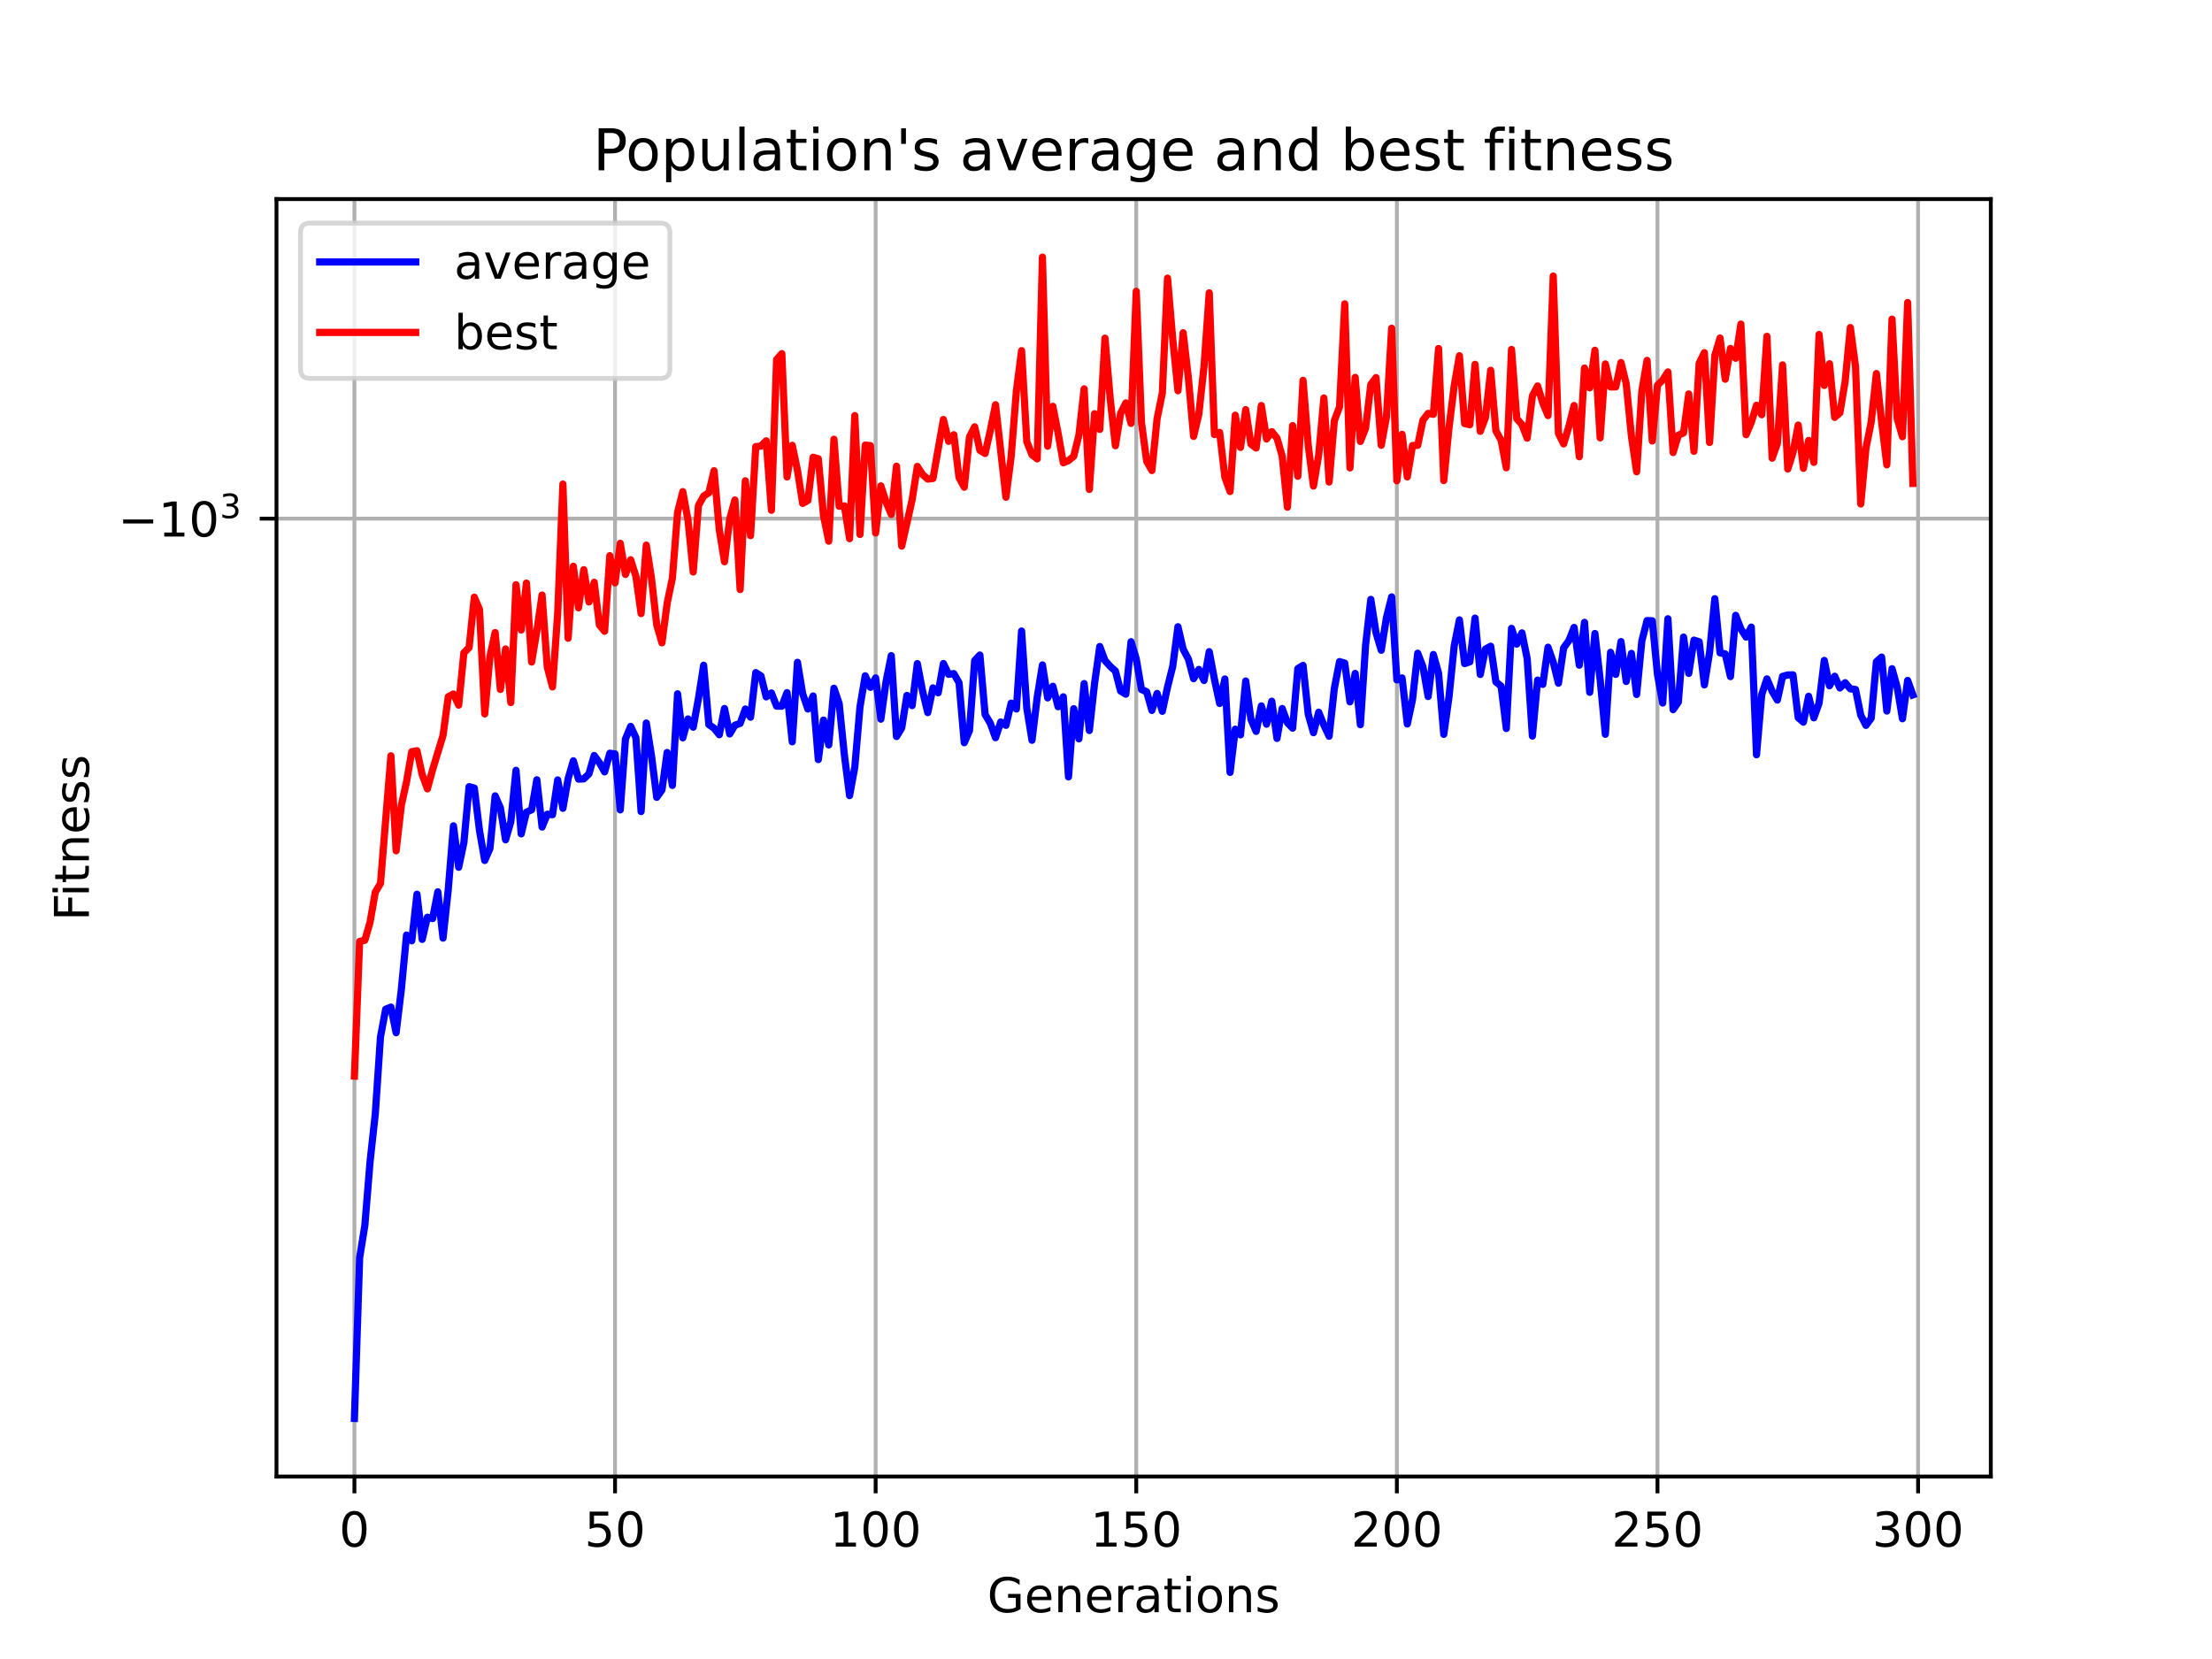 <?xml version="1.0" encoding="utf-8" standalone="no"?>
<!DOCTYPE svg PUBLIC "-//W3C//DTD SVG 1.1//EN"
  "http://www.w3.org/Graphics/SVG/1.1/DTD/svg11.dtd">
<!-- Created with matplotlib (https://matplotlib.org/) -->
<svg height="345.6pt" version="1.1" viewBox="0 0 460.8 345.6" width="460.8pt" xmlns="http://www.w3.org/2000/svg" xmlns:xlink="http://www.w3.org/1999/xlink">
 <defs>
  <style type="text/css">*{stroke-linecap:butt;stroke-linejoin:round;}</style>
 </defs>
 <g id="figure_1">
  <g id="patch_1">
   <path d="M 0 345.6 
L 460.8 345.6 
L 460.8 0 
L 0 0 
z
" style="fill:#ffffff;"/>
  </g>
  <g id="axes_1">
   <g id="patch_2">
    <path d="M 57.6 307.584 
L 414.72 307.584 
L 414.72 41.472 
L 57.6 41.472 
z
" style="fill:#ffffff;"/>
   </g>
   <g id="matplotlib.axis_1">
    <g id="xtick_1">
     <g id="line2d_1">
      <path clip-path="url(#pc3884cc2f1)" d="M 73.833 307.584 
L 73.833 41.472 
" style="fill:none;stroke:#b0b0b0;stroke-linecap:square;stroke-width:0.8;"/>
     </g>
     <g id="line2d_2">
      <defs>
       <path d="M 0 0 
L 0 3.5 
" id="m7cf9c5bf07" style="stroke:#000000;stroke-width:0.8;"/>
      </defs>
      <g>
       <use style="stroke:#000000;stroke-width:0.8;" x="73.833" xlink:href="#m7cf9c5bf07" y="307.584"/>
      </g>
     </g>
     <g id="text_1">
      <!-- 0 -->
      <g transform="translate(70.651 322.182)scale(0.1 -0.1)">
       <defs>
        <path d="M 31.781 66.406 
Q 24.172 66.406 20.328 58.906 
Q 16.5 51.422 16.5 36.375 
Q 16.5 21.391 20.328 13.891 
Q 24.172 6.391 31.781 6.391 
Q 39.453 6.391 43.281 13.891 
Q 47.125 21.391 47.125 36.375 
Q 47.125 51.422 43.281 58.906 
Q 39.453 66.406 31.781 66.406 
z
M 31.781 74.219 
Q 44.047 74.219 50.516 64.516 
Q 56.984 54.828 56.984 36.375 
Q 56.984 17.969 50.516 8.266 
Q 44.047 -1.422 31.781 -1.422 
Q 19.531 -1.422 13.062 8.266 
Q 6.594 17.969 6.594 36.375 
Q 6.594 54.828 13.062 64.516 
Q 19.531 74.219 31.781 74.219 
z
" id="DejaVuSans-48"/>
       </defs>
       <use xlink:href="#DejaVuSans-48"/>
      </g>
     </g>
    </g>
    <g id="xtick_2">
     <g id="line2d_3">
      <path clip-path="url(#pc3884cc2f1)" d="M 128.123 307.584 
L 128.123 41.472 
" style="fill:none;stroke:#b0b0b0;stroke-linecap:square;stroke-width:0.8;"/>
     </g>
     <g id="line2d_4">
      <g>
       <use style="stroke:#000000;stroke-width:0.8;" x="128.123" xlink:href="#m7cf9c5bf07" y="307.584"/>
      </g>
     </g>
     <g id="text_2">
      <!-- 50 -->
      <g transform="translate(121.76 322.182)scale(0.1 -0.1)">
       <defs>
        <path d="M 10.797 72.906 
L 49.516 72.906 
L 49.516 64.594 
L 19.828 64.594 
L 19.828 46.734 
Q 21.969 47.469 24.109 47.828 
Q 26.266 48.188 28.422 48.188 
Q 40.625 48.188 47.75 41.5 
Q 54.891 34.812 54.891 23.391 
Q 54.891 11.625 47.562 5.094 
Q 40.234 -1.422 26.906 -1.422 
Q 22.312 -1.422 17.547 -0.641 
Q 12.797 0.141 7.719 1.703 
L 7.719 11.625 
Q 12.109 9.234 16.797 8.062 
Q 21.484 6.891 26.703 6.891 
Q 35.156 6.891 40.078 11.328 
Q 45.016 15.766 45.016 23.391 
Q 45.016 31 40.078 35.438 
Q 35.156 39.891 26.703 39.891 
Q 22.75 39.891 18.812 39.016 
Q 14.891 38.141 10.797 36.281 
z
" id="DejaVuSans-53"/>
       </defs>
       <use xlink:href="#DejaVuSans-53"/>
       <use x="63.623" xlink:href="#DejaVuSans-48"/>
      </g>
     </g>
    </g>
    <g id="xtick_3">
     <g id="line2d_5">
      <path clip-path="url(#pc3884cc2f1)" d="M 182.413 307.584 
L 182.413 41.472 
" style="fill:none;stroke:#b0b0b0;stroke-linecap:square;stroke-width:0.8;"/>
     </g>
     <g id="line2d_6">
      <g>
       <use style="stroke:#000000;stroke-width:0.8;" x="182.413" xlink:href="#m7cf9c5bf07" y="307.584"/>
      </g>
     </g>
     <g id="text_3">
      <!-- 100 -->
      <g transform="translate(172.869 322.182)scale(0.1 -0.1)">
       <defs>
        <path d="M 12.406 8.297 
L 28.516 8.297 
L 28.516 63.922 
L 10.984 60.406 
L 10.984 69.391 
L 28.422 72.906 
L 38.281 72.906 
L 38.281 8.297 
L 54.391 8.297 
L 54.391 0 
L 12.406 0 
z
" id="DejaVuSans-49"/>
       </defs>
       <use xlink:href="#DejaVuSans-49"/>
       <use x="63.623" xlink:href="#DejaVuSans-48"/>
       <use x="127.246" xlink:href="#DejaVuSans-48"/>
      </g>
     </g>
    </g>
    <g id="xtick_4">
     <g id="line2d_7">
      <path clip-path="url(#pc3884cc2f1)" d="M 236.703 307.584 
L 236.703 41.472 
" style="fill:none;stroke:#b0b0b0;stroke-linecap:square;stroke-width:0.8;"/>
     </g>
     <g id="line2d_8">
      <g>
       <use style="stroke:#000000;stroke-width:0.8;" x="236.703" xlink:href="#m7cf9c5bf07" y="307.584"/>
      </g>
     </g>
     <g id="text_4">
      <!-- 150 -->
      <g transform="translate(227.159 322.182)scale(0.1 -0.1)">
       <use xlink:href="#DejaVuSans-49"/>
       <use x="63.623" xlink:href="#DejaVuSans-53"/>
       <use x="127.246" xlink:href="#DejaVuSans-48"/>
      </g>
     </g>
    </g>
    <g id="xtick_5">
     <g id="line2d_9">
      <path clip-path="url(#pc3884cc2f1)" d="M 290.993 307.584 
L 290.993 41.472 
" style="fill:none;stroke:#b0b0b0;stroke-linecap:square;stroke-width:0.8;"/>
     </g>
     <g id="line2d_10">
      <g>
       <use style="stroke:#000000;stroke-width:0.8;" x="290.993" xlink:href="#m7cf9c5bf07" y="307.584"/>
      </g>
     </g>
     <g id="text_5">
      <!-- 200 -->
      <g transform="translate(281.449 322.182)scale(0.1 -0.1)">
       <defs>
        <path d="M 19.188 8.297 
L 53.609 8.297 
L 53.609 0 
L 7.328 0 
L 7.328 8.297 
Q 12.938 14.109 22.625 23.891 
Q 32.328 33.688 34.812 36.531 
Q 39.547 41.844 41.422 45.531 
Q 43.312 49.219 43.312 52.781 
Q 43.312 58.594 39.234 62.25 
Q 35.156 65.922 28.609 65.922 
Q 23.969 65.922 18.812 64.312 
Q 13.672 62.703 7.812 59.422 
L 7.812 69.391 
Q 13.766 71.781 18.938 73 
Q 24.125 74.219 28.422 74.219 
Q 39.75 74.219 46.484 68.547 
Q 53.219 62.891 53.219 53.422 
Q 53.219 48.922 51.531 44.891 
Q 49.859 40.875 45.406 35.406 
Q 44.188 33.984 37.641 27.219 
Q 31.109 20.453 19.188 8.297 
z
" id="DejaVuSans-50"/>
       </defs>
       <use xlink:href="#DejaVuSans-50"/>
       <use x="63.623" xlink:href="#DejaVuSans-48"/>
       <use x="127.246" xlink:href="#DejaVuSans-48"/>
      </g>
     </g>
    </g>
    <g id="xtick_6">
     <g id="line2d_11">
      <path clip-path="url(#pc3884cc2f1)" d="M 345.283 307.584 
L 345.283 41.472 
" style="fill:none;stroke:#b0b0b0;stroke-linecap:square;stroke-width:0.8;"/>
     </g>
     <g id="line2d_12">
      <g>
       <use style="stroke:#000000;stroke-width:0.8;" x="345.283" xlink:href="#m7cf9c5bf07" y="307.584"/>
      </g>
     </g>
     <g id="text_6">
      <!-- 250 -->
      <g transform="translate(335.739 322.182)scale(0.1 -0.1)">
       <use xlink:href="#DejaVuSans-50"/>
       <use x="63.623" xlink:href="#DejaVuSans-53"/>
       <use x="127.246" xlink:href="#DejaVuSans-48"/>
      </g>
     </g>
    </g>
    <g id="xtick_7">
     <g id="line2d_13">
      <path clip-path="url(#pc3884cc2f1)" d="M 399.573 307.584 
L 399.573 41.472 
" style="fill:none;stroke:#b0b0b0;stroke-linecap:square;stroke-width:0.8;"/>
     </g>
     <g id="line2d_14">
      <g>
       <use style="stroke:#000000;stroke-width:0.8;" x="399.573" xlink:href="#m7cf9c5bf07" y="307.584"/>
      </g>
     </g>
     <g id="text_7">
      <!-- 300 -->
      <g transform="translate(390.029 322.182)scale(0.1 -0.1)">
       <defs>
        <path d="M 40.578 39.312 
Q 47.656 37.797 51.625 33 
Q 55.609 28.219 55.609 21.188 
Q 55.609 10.406 48.188 4.484 
Q 40.766 -1.422 27.094 -1.422 
Q 22.516 -1.422 17.656 -0.516 
Q 12.797 0.391 7.625 2.203 
L 7.625 11.719 
Q 11.719 9.328 16.594 8.109 
Q 21.484 6.891 26.812 6.891 
Q 36.078 6.891 40.938 10.547 
Q 45.797 14.203 45.797 21.188 
Q 45.797 27.641 41.281 31.266 
Q 36.766 34.906 28.719 34.906 
L 20.219 34.906 
L 20.219 43.016 
L 29.109 43.016 
Q 36.375 43.016 40.234 45.922 
Q 44.094 48.828 44.094 54.297 
Q 44.094 59.906 40.109 62.906 
Q 36.141 65.922 28.719 65.922 
Q 24.656 65.922 20.016 65.031 
Q 15.375 64.156 9.812 62.312 
L 9.812 71.094 
Q 15.438 72.656 20.344 73.438 
Q 25.25 74.219 29.594 74.219 
Q 40.828 74.219 47.359 69.109 
Q 53.906 64.016 53.906 55.328 
Q 53.906 49.266 50.438 45.094 
Q 46.969 40.922 40.578 39.312 
z
" id="DejaVuSans-51"/>
       </defs>
       <use xlink:href="#DejaVuSans-51"/>
       <use x="63.623" xlink:href="#DejaVuSans-48"/>
       <use x="127.246" xlink:href="#DejaVuSans-48"/>
      </g>
     </g>
    </g>
    <g id="text_8">
     <!-- Generations -->
     <g transform="translate(205.662 335.861)scale(0.1 -0.1)">
      <defs>
       <path d="M 59.516 10.406 
L 59.516 29.984 
L 43.406 29.984 
L 43.406 38.094 
L 69.281 38.094 
L 69.281 6.781 
Q 63.578 2.734 56.688 0.656 
Q 49.812 -1.422 42 -1.422 
Q 24.906 -1.422 15.25 8.562 
Q 5.609 18.562 5.609 36.375 
Q 5.609 54.25 15.25 64.234 
Q 24.906 74.219 42 74.219 
Q 49.125 74.219 55.547 72.453 
Q 61.969 70.703 67.391 67.281 
L 67.391 56.781 
Q 61.922 61.422 55.766 63.766 
Q 49.609 66.109 42.828 66.109 
Q 29.438 66.109 22.719 58.641 
Q 16.016 51.172 16.016 36.375 
Q 16.016 21.625 22.719 14.156 
Q 29.438 6.688 42.828 6.688 
Q 48.047 6.688 52.141 7.594 
Q 56.25 8.5 59.516 10.406 
z
" id="DejaVuSans-71"/>
       <path d="M 56.203 29.594 
L 56.203 25.203 
L 14.891 25.203 
Q 15.484 15.922 20.484 11.062 
Q 25.484 6.203 34.422 6.203 
Q 39.594 6.203 44.453 7.469 
Q 49.312 8.734 54.109 11.281 
L 54.109 2.781 
Q 49.266 0.734 44.188 -0.344 
Q 39.109 -1.422 33.891 -1.422 
Q 20.797 -1.422 13.156 6.188 
Q 5.516 13.812 5.516 26.812 
Q 5.516 40.234 12.766 48.109 
Q 20.016 56 32.328 56 
Q 43.359 56 49.781 48.891 
Q 56.203 41.797 56.203 29.594 
z
M 47.219 32.234 
Q 47.125 39.594 43.094 43.984 
Q 39.062 48.391 32.422 48.391 
Q 24.906 48.391 20.391 44.141 
Q 15.875 39.891 15.188 32.172 
z
" id="DejaVuSans-101"/>
       <path d="M 54.891 33.016 
L 54.891 0 
L 45.906 0 
L 45.906 32.719 
Q 45.906 40.484 42.875 44.328 
Q 39.844 48.188 33.797 48.188 
Q 26.516 48.188 22.312 43.547 
Q 18.109 38.922 18.109 30.906 
L 18.109 0 
L 9.078 0 
L 9.078 54.688 
L 18.109 54.688 
L 18.109 46.188 
Q 21.344 51.125 25.703 53.562 
Q 30.078 56 35.797 56 
Q 45.219 56 50.047 50.172 
Q 54.891 44.344 54.891 33.016 
z
" id="DejaVuSans-110"/>
       <path d="M 41.109 46.297 
Q 39.594 47.172 37.812 47.578 
Q 36.031 48 33.891 48 
Q 26.266 48 22.188 43.047 
Q 18.109 38.094 18.109 28.812 
L 18.109 0 
L 9.078 0 
L 9.078 54.688 
L 18.109 54.688 
L 18.109 46.188 
Q 20.953 51.172 25.484 53.578 
Q 30.031 56 36.531 56 
Q 37.453 56 38.578 55.875 
Q 39.703 55.766 41.062 55.516 
z
" id="DejaVuSans-114"/>
       <path d="M 34.281 27.484 
Q 23.391 27.484 19.188 25 
Q 14.984 22.516 14.984 16.5 
Q 14.984 11.719 18.141 8.906 
Q 21.297 6.109 26.703 6.109 
Q 34.188 6.109 38.703 11.406 
Q 43.219 16.703 43.219 25.484 
L 43.219 27.484 
z
M 52.203 31.203 
L 52.203 0 
L 43.219 0 
L 43.219 8.297 
Q 40.141 3.328 35.547 0.953 
Q 30.953 -1.422 24.312 -1.422 
Q 15.922 -1.422 10.953 3.297 
Q 6 8.016 6 15.922 
Q 6 25.141 12.172 29.828 
Q 18.359 34.516 30.609 34.516 
L 43.219 34.516 
L 43.219 35.406 
Q 43.219 41.609 39.141 45 
Q 35.062 48.391 27.688 48.391 
Q 23 48.391 18.547 47.266 
Q 14.109 46.141 10.016 43.891 
L 10.016 52.203 
Q 14.938 54.109 19.578 55.047 
Q 24.219 56 28.609 56 
Q 40.484 56 46.344 49.844 
Q 52.203 43.703 52.203 31.203 
z
" id="DejaVuSans-97"/>
       <path d="M 18.312 70.219 
L 18.312 54.688 
L 36.812 54.688 
L 36.812 47.703 
L 18.312 47.703 
L 18.312 18.016 
Q 18.312 11.328 20.141 9.422 
Q 21.969 7.516 27.594 7.516 
L 36.812 7.516 
L 36.812 0 
L 27.594 0 
Q 17.188 0 13.234 3.875 
Q 9.281 7.766 9.281 18.016 
L 9.281 47.703 
L 2.688 47.703 
L 2.688 54.688 
L 9.281 54.688 
L 9.281 70.219 
z
" id="DejaVuSans-116"/>
       <path d="M 9.422 54.688 
L 18.406 54.688 
L 18.406 0 
L 9.422 0 
z
M 9.422 75.984 
L 18.406 75.984 
L 18.406 64.594 
L 9.422 64.594 
z
" id="DejaVuSans-105"/>
       <path d="M 30.609 48.391 
Q 23.391 48.391 19.188 42.75 
Q 14.984 37.109 14.984 27.297 
Q 14.984 17.484 19.156 11.844 
Q 23.344 6.203 30.609 6.203 
Q 37.797 6.203 41.984 11.859 
Q 46.188 17.531 46.188 27.297 
Q 46.188 37.016 41.984 42.703 
Q 37.797 48.391 30.609 48.391 
z
M 30.609 56 
Q 42.328 56 49.016 48.375 
Q 55.719 40.766 55.719 27.297 
Q 55.719 13.875 49.016 6.219 
Q 42.328 -1.422 30.609 -1.422 
Q 18.844 -1.422 12.172 6.219 
Q 5.516 13.875 5.516 27.297 
Q 5.516 40.766 12.172 48.375 
Q 18.844 56 30.609 56 
z
" id="DejaVuSans-111"/>
       <path d="M 44.281 53.078 
L 44.281 44.578 
Q 40.484 46.531 36.375 47.5 
Q 32.281 48.484 27.875 48.484 
Q 21.188 48.484 17.844 46.438 
Q 14.5 44.391 14.5 40.281 
Q 14.5 37.156 16.891 35.375 
Q 19.281 33.594 26.516 31.984 
L 29.594 31.297 
Q 39.156 29.25 43.188 25.516 
Q 47.219 21.781 47.219 15.094 
Q 47.219 7.469 41.188 3.016 
Q 35.156 -1.422 24.609 -1.422 
Q 20.219 -1.422 15.453 -0.562 
Q 10.688 0.297 5.422 2 
L 5.422 11.281 
Q 10.406 8.688 15.234 7.391 
Q 20.062 6.109 24.812 6.109 
Q 31.156 6.109 34.562 8.281 
Q 37.984 10.453 37.984 14.406 
Q 37.984 18.062 35.516 20.016 
Q 33.062 21.969 24.703 23.781 
L 21.578 24.516 
Q 13.234 26.266 9.516 29.906 
Q 5.812 33.547 5.812 39.891 
Q 5.812 47.609 11.281 51.797 
Q 16.75 56 26.812 56 
Q 31.781 56 36.172 55.266 
Q 40.578 54.547 44.281 53.078 
z
" id="DejaVuSans-115"/>
      </defs>
      <use xlink:href="#DejaVuSans-71"/>
      <use x="77.49" xlink:href="#DejaVuSans-101"/>
      <use x="139.014" xlink:href="#DejaVuSans-110"/>
      <use x="202.393" xlink:href="#DejaVuSans-101"/>
      <use x="263.916" xlink:href="#DejaVuSans-114"/>
      <use x="305.029" xlink:href="#DejaVuSans-97"/>
      <use x="366.309" xlink:href="#DejaVuSans-116"/>
      <use x="405.518" xlink:href="#DejaVuSans-105"/>
      <use x="433.301" xlink:href="#DejaVuSans-111"/>
      <use x="494.482" xlink:href="#DejaVuSans-110"/>
      <use x="557.861" xlink:href="#DejaVuSans-115"/>
     </g>
    </g>
   </g>
   <g id="matplotlib.axis_2">
    <g id="ytick_1">
     <g id="line2d_15">
      <path clip-path="url(#pc3884cc2f1)" d="M 57.6 108.043 
L 414.72 108.043 
" style="fill:none;stroke:#b0b0b0;stroke-linecap:square;stroke-width:0.8;"/>
     </g>
     <g id="line2d_16">
      <defs>
       <path d="M 0 0 
L -3.5 0 
" id="m78621d21a7" style="stroke:#000000;stroke-width:0.8;"/>
      </defs>
      <g>
       <use style="stroke:#000000;stroke-width:0.8;" x="57.6" xlink:href="#m78621d21a7" y="108.043"/>
      </g>
     </g>
     <g id="text_9">
      <!-- $\mathdefault{-10^{3}}$ -->
      <g transform="translate(24.6 111.842)scale(0.1 -0.1)">
       <defs>
        <path d="M 10.594 35.5 
L 73.188 35.5 
L 73.188 27.203 
L 10.594 27.203 
z
" id="DejaVuSans-8722"/>
       </defs>
       <use transform="translate(0 0.766)" xlink:href="#DejaVuSans-8722"/>
       <use transform="translate(83.789 0.766)" xlink:href="#DejaVuSans-49"/>
       <use transform="translate(147.412 0.766)" xlink:href="#DejaVuSans-48"/>
       <use transform="translate(211.992 39.047)scale(0.7)" xlink:href="#DejaVuSans-51"/>
      </g>
     </g>
    </g>
    <g id="text_10">
     <!-- Fitness -->
     <g transform="translate(18.52 191.845)rotate(-90)scale(0.1 -0.1)">
      <defs>
       <path d="M 9.812 72.906 
L 51.703 72.906 
L 51.703 64.594 
L 19.672 64.594 
L 19.672 43.109 
L 48.578 43.109 
L 48.578 34.812 
L 19.672 34.812 
L 19.672 0 
L 9.812 0 
z
" id="DejaVuSans-70"/>
      </defs>
      <use xlink:href="#DejaVuSans-70"/>
      <use x="50.27" xlink:href="#DejaVuSans-105"/>
      <use x="78.053" xlink:href="#DejaVuSans-116"/>
      <use x="117.262" xlink:href="#DejaVuSans-110"/>
      <use x="180.641" xlink:href="#DejaVuSans-101"/>
      <use x="242.164" xlink:href="#DejaVuSans-115"/>
      <use x="294.264" xlink:href="#DejaVuSans-115"/>
     </g>
    </g>
   </g>
   <g id="line2d_17">
    <path clip-path="url(#pc3884cc2f1)" d="M 73.833 295.488 
L 74.919 262.015 
L 76.004 255.268 
L 77.09 241.995 
L 78.176 232.086 
L 79.262 215.996 
L 80.348 210.237 
L 81.433 209.797 
L 82.519 215.137 
L 83.605 206.122 
L 84.691 194.789 
L 85.777 195.982 
L 86.862 186.284 
L 87.948 195.69 
L 89.034 191.077 
L 90.12 191.365 
L 91.206 185.78 
L 92.291 195.427 
L 93.377 185.347 
L 94.463 172.036 
L 95.549 180.67 
L 96.635 175.537 
L 97.72 163.88 
L 98.806 164.169 
L 99.892 173.046 
L 100.978 179.251 
L 102.064 176.754 
L 103.149 165.792 
L 104.235 168.284 
L 105.321 174.942 
L 106.407 171.197 
L 107.493 160.467 
L 108.578 173.716 
L 109.664 169.182 
L 110.75 168.694 
L 111.836 162.445 
L 112.922 172.289 
L 114.007 169.624 
L 115.093 169.716 
L 116.179 162.474 
L 117.265 168.39 
L 118.351 162.208 
L 119.436 158.489 
L 120.522 162.307 
L 121.608 162.252 
L 122.694 161.209 
L 123.78 157.387 
L 124.865 158.866 
L 125.951 160.792 
L 127.037 156.913 
L 128.123 157.06 
L 129.209 168.715 
L 130.294 153.952 
L 131.38 151.318 
L 132.466 153.662 
L 133.552 169.064 
L 134.638 150.617 
L 135.723 157.479 
L 136.809 166.102 
L 137.895 164.569 
L 138.981 156.757 
L 140.067 163.614 
L 141.152 144.534 
L 142.238 153.707 
L 143.324 149.769 
L 144.41 151.489 
L 145.496 145.521 
L 146.581 138.585 
L 147.667 150.946 
L 148.753 151.699 
L 149.839 153.055 
L 150.925 147.595 
L 152.01 152.9 
L 153.096 151.074 
L 154.182 150.708 
L 155.268 147.697 
L 156.354 149.408 
L 157.439 140.117 
L 158.525 140.819 
L 159.611 145.17 
L 160.697 144.355 
L 161.783 147.107 
L 162.868 147.115 
L 163.954 144.29 
L 165.04 154.531 
L 166.126 137.978 
L 167.212 144.538 
L 168.297 147.701 
L 169.383 144.985 
L 170.469 158.236 
L 171.555 150.003 
L 172.641 155.183 
L 173.726 143.367 
L 174.812 146.573 
L 175.898 157.27 
L 176.984 165.741 
L 178.07 159.809 
L 179.155 147.223 
L 180.241 140.785 
L 181.327 143.189 
L 182.413 141.233 
L 183.499 149.815 
L 184.584 141.965 
L 185.67 136.578 
L 186.756 153.434 
L 187.842 151.643 
L 188.928 144.871 
L 190.013 146.988 
L 191.099 138.248 
L 192.185 143.954 
L 193.271 148.452 
L 194.357 143.301 
L 195.442 144.327 
L 196.528 138.219 
L 197.614 140.478 
L 198.7 140.327 
L 199.786 142.227 
L 200.871 154.723 
L 201.957 152.218 
L 203.043 137.612 
L 204.129 136.454 
L 205.215 148.837 
L 206.3 150.67 
L 207.386 153.679 
L 208.472 150.403 
L 209.558 151.102 
L 210.644 146.476 
L 211.729 147.695 
L 212.815 131.451 
L 213.901 147.547 
L 214.987 154.211 
L 216.073 145.21 
L 217.158 138.516 
L 218.244 145.381 
L 219.33 142.962 
L 220.416 147.221 
L 221.502 145.157 
L 222.587 161.843 
L 223.673 147.627 
L 224.759 153.915 
L 225.845 142.401 
L 226.931 152.175 
L 228.016 142.364 
L 229.102 134.676 
L 230.188 137.607 
L 231.274 138.81 
L 232.36 139.787 
L 233.445 143.956 
L 234.531 144.607 
L 235.617 133.682 
L 236.703 137.272 
L 237.789 143.635 
L 238.875 144.118 
L 239.96 147.993 
L 241.046 144.454 
L 242.132 148.175 
L 243.218 143.139 
L 244.304 138.805 
L 245.389 130.557 
L 246.475 135.247 
L 247.561 137.289 
L 248.647 141.386 
L 249.733 139.455 
L 250.818 141.759 
L 251.904 135.752 
L 252.99 141.514 
L 254.076 146.547 
L 255.162 141.442 
L 256.247 160.903 
L 257.333 151.897 
L 258.419 153.083 
L 259.505 141.867 
L 260.591 149.85 
L 261.676 152.357 
L 262.762 147.052 
L 263.848 150.859 
L 264.934 146.077 
L 266.02 153.819 
L 267.105 147.593 
L 268.191 150.57 
L 269.277 151.692 
L 270.363 139.288 
L 271.449 138.616 
L 272.534 148.811 
L 273.62 152.634 
L 274.706 148.367 
L 275.792 151.046 
L 276.878 153.375 
L 277.963 143.429 
L 279.049 137.823 
L 280.135 138.141 
L 281.221 146.207 
L 282.307 140.291 
L 283.392 150.974 
L 284.478 134.386 
L 285.564 124.866 
L 286.65 131.806 
L 287.736 135.459 
L 288.821 128.663 
L 289.907 124.345 
L 290.993 141.631 
L 292.079 141.226 
L 293.165 150.823 
L 294.25 145.726 
L 295.336 136.073 
L 296.422 138.902 
L 297.508 145.098 
L 298.594 136.347 
L 299.679 140.261 
L 300.765 152.984 
L 301.851 145.196 
L 302.937 134.537 
L 304.023 129.137 
L 305.108 138.239 
L 306.194 137.875 
L 307.28 128.76 
L 308.366 140.506 
L 309.452 135.218 
L 310.537 134.618 
L 311.623 142.046 
L 312.709 142.934 
L 313.795 151.762 
L 314.881 130.9 
L 315.966 134.174 
L 317.052 131.842 
L 318.138 137.201 
L 319.224 153.333 
L 320.31 141.682 
L 321.395 142.571 
L 322.481 134.828 
L 323.567 137.952 
L 324.653 142.327 
L 325.739 134.952 
L 326.824 133.466 
L 327.91 130.709 
L 328.996 138.568 
L 330.082 129.649 
L 331.168 144.224 
L 332.253 131.972 
L 333.339 141.555 
L 334.425 152.963 
L 335.511 135.89 
L 336.597 140.486 
L 337.682 133.653 
L 338.768 141.963 
L 339.854 136.11 
L 340.94 144.673 
L 342.026 133.509 
L 343.111 129.281 
L 344.197 129.322 
L 345.283 140.53 
L 346.369 146.454 
L 347.455 128.898 
L 348.54 147.836 
L 349.626 146.253 
L 350.712 132.713 
L 351.798 140.284 
L 352.884 133.35 
L 353.969 133.695 
L 355.055 142.676 
L 356.141 135.873 
L 357.227 124.723 
L 358.313 135.992 
L 359.398 136.221 
L 360.484 140.947 
L 361.57 128.185 
L 362.656 131.004 
L 363.742 132.716 
L 364.827 130.64 
L 365.913 157.233 
L 366.999 144.696 
L 368.085 141.425 
L 369.171 143.994 
L 370.256 145.839 
L 371.342 140.899 
L 372.428 140.604 
L 373.514 140.584 
L 374.6 149.507 
L 375.685 150.43 
L 376.771 145.041 
L 377.857 149.53 
L 378.943 146.47 
L 380.029 137.575 
L 381.114 142.867 
L 382.2 140.874 
L 383.286 143.313 
L 384.372 142.215 
L 385.458 143.495 
L 386.543 143.639 
L 387.629 148.98 
L 388.715 151.104 
L 389.801 149.621 
L 390.887 137.856 
L 391.972 136.885 
L 393.058 148.122 
L 394.144 139.306 
L 395.23 143.202 
L 396.316 149.727 
L 397.401 141.746 
L 398.487 144.763 
L 398.487 144.763 
" style="fill:none;stroke:#0000ff;stroke-linecap:square;stroke-width:1.5;"/>
   </g>
   <g id="line2d_18">
    <path clip-path="url(#pc3884cc2f1)" d="M 73.833 224.174 
L 74.919 196.115 
L 76.004 195.868 
L 77.09 192.123 
L 78.176 185.857 
L 79.262 184.052 
L 81.433 157.446 
L 82.519 177.236 
L 83.605 167.776 
L 84.691 162.834 
L 85.777 156.583 
L 86.862 156.393 
L 87.948 161.362 
L 89.034 164.335 
L 90.12 160.337 
L 92.291 153.2 
L 93.377 145.149 
L 94.463 144.574 
L 95.549 146.89 
L 96.635 135.989 
L 97.72 134.9 
L 98.806 124.405 
L 99.892 126.976 
L 100.978 148.722 
L 102.064 136.752 
L 103.149 131.77 
L 104.235 143.63 
L 105.321 135.193 
L 106.407 146.361 
L 107.493 121.805 
L 108.578 131.238 
L 109.664 121.458 
L 110.75 137.917 
L 111.836 131.399 
L 112.922 123.957 
L 114.007 138.951 
L 115.093 143.097 
L 116.179 127.772 
L 117.265 100.846 
L 118.351 132.962 
L 119.436 117.964 
L 120.522 126.62 
L 121.608 118.679 
L 122.694 125.4 
L 123.78 121.302 
L 124.865 130.201 
L 125.951 131.505 
L 127.037 115.758 
L 128.123 121.423 
L 129.209 113.18 
L 130.294 119.666 
L 131.38 116.607 
L 132.466 120.046 
L 133.552 127.822 
L 134.638 113.562 
L 135.723 120.531 
L 136.809 130.157 
L 137.895 133.911 
L 138.981 125.655 
L 140.067 120.466 
L 141.152 106.742 
L 142.238 102.419 
L 143.324 108.391 
L 144.41 119.161 
L 145.496 105.316 
L 146.581 103.354 
L 147.667 102.637 
L 148.753 98.06 
L 149.839 110.324 
L 150.925 117.024 
L 152.01 108.141 
L 153.096 104.153 
L 154.182 122.805 
L 155.268 100.163 
L 156.354 111.588 
L 157.439 93.036 
L 158.525 92.931 
L 159.611 91.832 
L 160.697 106.296 
L 161.783 74.888 
L 162.868 73.672 
L 163.954 99.364 
L 165.04 92.77 
L 166.126 97.973 
L 167.212 104.87 
L 168.297 104.252 
L 169.383 95.259 
L 170.469 95.567 
L 171.555 107.441 
L 172.641 112.74 
L 173.726 91.503 
L 174.812 105.464 
L 175.898 105.382 
L 176.984 112.217 
L 178.07 86.58 
L 179.155 111.338 
L 180.241 92.721 
L 181.327 92.829 
L 182.413 111.025 
L 183.499 101.213 
L 184.584 104.59 
L 185.67 107.168 
L 186.756 97.12 
L 187.842 113.763 
L 190.013 104.12 
L 191.099 97.167 
L 192.185 98.838 
L 193.271 99.805 
L 194.357 99.676 
L 196.528 87.393 
L 197.614 91.935 
L 198.7 90.565 
L 199.786 99.49 
L 200.871 101.498 
L 201.957 91.013 
L 203.043 88.909 
L 204.129 93.797 
L 205.215 94.468 
L 206.3 89.667 
L 207.386 84.314 
L 209.558 103.579 
L 210.644 95.087 
L 211.729 81.449 
L 212.815 73.046 
L 213.901 92.01 
L 214.987 94.74 
L 216.073 95.587 
L 217.158 53.568 
L 218.244 92.946 
L 219.33 84.645 
L 220.416 90.222 
L 221.502 96.409 
L 222.587 95.949 
L 223.673 95.051 
L 224.759 90.644 
L 225.845 81.002 
L 226.931 101.96 
L 228.016 86.19 
L 229.102 89.456 
L 230.188 70.443 
L 231.274 83.028 
L 232.36 92.855 
L 233.445 86.109 
L 234.531 83.934 
L 235.617 88.211 
L 236.703 60.676 
L 237.789 88.001 
L 238.875 96.105 
L 239.96 98.017 
L 241.046 87.197 
L 242.132 81.891 
L 243.218 57.932 
L 244.304 70.683 
L 245.389 81.398 
L 246.475 69.318 
L 247.561 78.736 
L 248.647 90.901 
L 249.733 86.319 
L 250.818 76.374 
L 251.904 61.004 
L 252.99 90.535 
L 254.076 90.082 
L 255.162 99.411 
L 256.247 102.395 
L 257.333 86.492 
L 258.419 93.202 
L 259.505 85.333 
L 260.591 92.518 
L 261.676 93.326 
L 262.762 84.482 
L 263.848 91.45 
L 264.934 89.915 
L 266.02 91.277 
L 267.105 95.009 
L 268.191 105.664 
L 269.277 88.662 
L 270.363 99.209 
L 271.449 79.233 
L 272.534 92.818 
L 273.62 101.246 
L 274.706 94.811 
L 275.792 82.904 
L 276.878 100.416 
L 277.963 87.657 
L 279.049 84.759 
L 280.135 63.295 
L 281.221 97.476 
L 282.307 78.615 
L 283.392 91.966 
L 284.478 89.195 
L 285.564 80.096 
L 286.65 78.66 
L 287.736 92.764 
L 288.821 86.88 
L 289.907 68.379 
L 290.993 100.15 
L 292.079 90.475 
L 293.165 99.346 
L 294.25 92.808 
L 295.336 92.769 
L 296.422 87.539 
L 297.508 86.117 
L 298.594 86.308 
L 299.679 72.603 
L 300.765 100.111 
L 301.851 89.115 
L 302.937 80.373 
L 304.023 74.107 
L 305.108 88.235 
L 306.194 88.478 
L 307.28 75.903 
L 308.366 89.859 
L 309.452 86.99 
L 310.537 77.146 
L 311.623 89.769 
L 312.709 91.693 
L 313.795 97.452 
L 314.881 72.796 
L 315.966 87.215 
L 317.052 88.442 
L 318.138 91.279 
L 319.224 82.474 
L 320.31 80.404 
L 321.395 83.962 
L 322.481 86.576 
L 323.567 57.512 
L 324.653 90.28 
L 325.739 92.477 
L 326.824 88.848 
L 327.91 84.48 
L 328.996 95.148 
L 330.082 76.673 
L 331.168 80.791 
L 332.253 72.974 
L 333.339 91.214 
L 334.425 75.816 
L 335.511 80.602 
L 336.597 80.587 
L 337.682 75.523 
L 338.768 79.936 
L 339.854 90.867 
L 340.94 98.283 
L 342.026 81.443 
L 343.111 75.084 
L 344.197 91.87 
L 345.283 80.254 
L 346.369 79.166 
L 347.455 77.478 
L 348.54 94.272 
L 349.626 90.669 
L 350.712 90.167 
L 351.798 82.065 
L 352.884 94.015 
L 353.969 75.673 
L 355.055 73.469 
L 356.141 92.175 
L 357.227 74.094 
L 358.313 70.414 
L 359.398 78.997 
L 360.484 72.584 
L 361.57 74.627 
L 362.656 67.514 
L 363.742 90.552 
L 364.827 87.986 
L 365.913 84.411 
L 366.999 86.399 
L 368.085 70.064 
L 369.171 95.448 
L 370.256 92.405 
L 371.342 76.019 
L 372.428 97.705 
L 373.514 94.272 
L 374.6 88.547 
L 375.685 97.561 
L 376.771 91.761 
L 377.857 96.323 
L 378.943 69.674 
L 380.029 80.288 
L 381.114 75.776 
L 382.2 86.949 
L 383.286 85.993 
L 384.372 79.491 
L 385.458 68.231 
L 386.543 76.384 
L 387.629 104.992 
L 388.715 93.355 
L 389.801 87.926 
L 390.887 77.816 
L 391.972 87.887 
L 393.058 96.834 
L 394.144 66.482 
L 395.23 87.227 
L 396.316 90.973 
L 397.401 63.018 
L 398.487 100.704 
L 398.487 100.704 
" style="fill:none;stroke:#ff0000;stroke-linecap:square;stroke-width:1.5;"/>
   </g>
   <g id="patch_3">
    <path d="M 57.6 307.584 
L 57.6 41.472 
" style="fill:none;stroke:#000000;stroke-linecap:square;stroke-linejoin:miter;stroke-width:0.8;"/>
   </g>
   <g id="patch_4">
    <path d="M 414.72 307.584 
L 414.72 41.472 
" style="fill:none;stroke:#000000;stroke-linecap:square;stroke-linejoin:miter;stroke-width:0.8;"/>
   </g>
   <g id="patch_5">
    <path d="M 57.6 307.584 
L 414.72 307.584 
" style="fill:none;stroke:#000000;stroke-linecap:square;stroke-linejoin:miter;stroke-width:0.8;"/>
   </g>
   <g id="patch_6">
    <path d="M 57.6 41.472 
L 414.72 41.472 
" style="fill:none;stroke:#000000;stroke-linecap:square;stroke-linejoin:miter;stroke-width:0.8;"/>
   </g>
   <g id="text_11">
    <!-- Population's average and best fitness -->
    <g transform="translate(123.53 35.472)scale(0.12 -0.12)">
     <defs>
      <path d="M 19.672 64.797 
L 19.672 37.406 
L 32.078 37.406 
Q 38.969 37.406 42.719 40.969 
Q 46.484 44.531 46.484 51.125 
Q 46.484 57.672 42.719 61.234 
Q 38.969 64.797 32.078 64.797 
z
M 9.812 72.906 
L 32.078 72.906 
Q 44.344 72.906 50.609 67.359 
Q 56.891 61.812 56.891 51.125 
Q 56.891 40.328 50.609 34.812 
Q 44.344 29.297 32.078 29.297 
L 19.672 29.297 
L 19.672 0 
L 9.812 0 
z
" id="DejaVuSans-80"/>
      <path d="M 18.109 8.203 
L 18.109 -20.797 
L 9.078 -20.797 
L 9.078 54.688 
L 18.109 54.688 
L 18.109 46.391 
Q 20.953 51.266 25.266 53.625 
Q 29.594 56 35.594 56 
Q 45.562 56 51.781 48.094 
Q 58.016 40.188 58.016 27.297 
Q 58.016 14.406 51.781 6.484 
Q 45.562 -1.422 35.594 -1.422 
Q 29.594 -1.422 25.266 0.953 
Q 20.953 3.328 18.109 8.203 
z
M 48.688 27.297 
Q 48.688 37.203 44.609 42.844 
Q 40.531 48.484 33.406 48.484 
Q 26.266 48.484 22.188 42.844 
Q 18.109 37.203 18.109 27.297 
Q 18.109 17.391 22.188 11.75 
Q 26.266 6.109 33.406 6.109 
Q 40.531 6.109 44.609 11.75 
Q 48.688 17.391 48.688 27.297 
z
" id="DejaVuSans-112"/>
      <path d="M 8.5 21.578 
L 8.5 54.688 
L 17.484 54.688 
L 17.484 21.922 
Q 17.484 14.156 20.5 10.266 
Q 23.531 6.391 29.594 6.391 
Q 36.859 6.391 41.078 11.031 
Q 45.312 15.672 45.312 23.688 
L 45.312 54.688 
L 54.297 54.688 
L 54.297 0 
L 45.312 0 
L 45.312 8.406 
Q 42.047 3.422 37.719 1 
Q 33.406 -1.422 27.688 -1.422 
Q 18.266 -1.422 13.375 4.438 
Q 8.5 10.297 8.5 21.578 
z
M 31.109 56 
z
" id="DejaVuSans-117"/>
      <path d="M 9.422 75.984 
L 18.406 75.984 
L 18.406 0 
L 9.422 0 
z
" id="DejaVuSans-108"/>
      <path d="M 17.922 72.906 
L 17.922 45.797 
L 9.625 45.797 
L 9.625 72.906 
z
" id="DejaVuSans-39"/>
      <path id="DejaVuSans-32"/>
      <path d="M 2.984 54.688 
L 12.5 54.688 
L 29.594 8.797 
L 46.688 54.688 
L 56.203 54.688 
L 35.688 0 
L 23.484 0 
z
" id="DejaVuSans-118"/>
      <path d="M 45.406 27.984 
Q 45.406 37.75 41.375 43.109 
Q 37.359 48.484 30.078 48.484 
Q 22.859 48.484 18.828 43.109 
Q 14.797 37.75 14.797 27.984 
Q 14.797 18.266 18.828 12.891 
Q 22.859 7.516 30.078 7.516 
Q 37.359 7.516 41.375 12.891 
Q 45.406 18.266 45.406 27.984 
z
M 54.391 6.781 
Q 54.391 -7.172 48.188 -13.984 
Q 42 -20.797 29.203 -20.797 
Q 24.469 -20.797 20.266 -20.094 
Q 16.062 -19.391 12.109 -17.922 
L 12.109 -9.188 
Q 16.062 -11.328 19.922 -12.344 
Q 23.781 -13.375 27.781 -13.375 
Q 36.625 -13.375 41.016 -8.766 
Q 45.406 -4.156 45.406 5.172 
L 45.406 9.625 
Q 42.625 4.781 38.281 2.391 
Q 33.938 0 27.875 0 
Q 17.828 0 11.672 7.656 
Q 5.516 15.328 5.516 27.984 
Q 5.516 40.672 11.672 48.328 
Q 17.828 56 27.875 56 
Q 33.938 56 38.281 53.609 
Q 42.625 51.219 45.406 46.391 
L 45.406 54.688 
L 54.391 54.688 
z
" id="DejaVuSans-103"/>
      <path d="M 45.406 46.391 
L 45.406 75.984 
L 54.391 75.984 
L 54.391 0 
L 45.406 0 
L 45.406 8.203 
Q 42.578 3.328 38.25 0.953 
Q 33.938 -1.422 27.875 -1.422 
Q 17.969 -1.422 11.734 6.484 
Q 5.516 14.406 5.516 27.297 
Q 5.516 40.188 11.734 48.094 
Q 17.969 56 27.875 56 
Q 33.938 56 38.25 53.625 
Q 42.578 51.266 45.406 46.391 
z
M 14.797 27.297 
Q 14.797 17.391 18.875 11.75 
Q 22.953 6.109 30.078 6.109 
Q 37.203 6.109 41.297 11.75 
Q 45.406 17.391 45.406 27.297 
Q 45.406 37.203 41.297 42.844 
Q 37.203 48.484 30.078 48.484 
Q 22.953 48.484 18.875 42.844 
Q 14.797 37.203 14.797 27.297 
z
" id="DejaVuSans-100"/>
      <path d="M 48.688 27.297 
Q 48.688 37.203 44.609 42.844 
Q 40.531 48.484 33.406 48.484 
Q 26.266 48.484 22.188 42.844 
Q 18.109 37.203 18.109 27.297 
Q 18.109 17.391 22.188 11.75 
Q 26.266 6.109 33.406 6.109 
Q 40.531 6.109 44.609 11.75 
Q 48.688 17.391 48.688 27.297 
z
M 18.109 46.391 
Q 20.953 51.266 25.266 53.625 
Q 29.594 56 35.594 56 
Q 45.562 56 51.781 48.094 
Q 58.016 40.188 58.016 27.297 
Q 58.016 14.406 51.781 6.484 
Q 45.562 -1.422 35.594 -1.422 
Q 29.594 -1.422 25.266 0.953 
Q 20.953 3.328 18.109 8.203 
L 18.109 0 
L 9.078 0 
L 9.078 75.984 
L 18.109 75.984 
z
" id="DejaVuSans-98"/>
      <path d="M 37.109 75.984 
L 37.109 68.5 
L 28.516 68.5 
Q 23.688 68.5 21.797 66.547 
Q 19.922 64.594 19.922 59.516 
L 19.922 54.688 
L 34.719 54.688 
L 34.719 47.703 
L 19.922 47.703 
L 19.922 0 
L 10.891 0 
L 10.891 47.703 
L 2.297 47.703 
L 2.297 54.688 
L 10.891 54.688 
L 10.891 58.5 
Q 10.891 67.625 15.141 71.797 
Q 19.391 75.984 28.609 75.984 
z
" id="DejaVuSans-102"/>
     </defs>
     <use xlink:href="#DejaVuSans-80"/>
     <use x="56.678" xlink:href="#DejaVuSans-111"/>
     <use x="117.859" xlink:href="#DejaVuSans-112"/>
     <use x="181.336" xlink:href="#DejaVuSans-117"/>
     <use x="244.715" xlink:href="#DejaVuSans-108"/>
     <use x="272.498" xlink:href="#DejaVuSans-97"/>
     <use x="333.777" xlink:href="#DejaVuSans-116"/>
     <use x="372.986" xlink:href="#DejaVuSans-105"/>
     <use x="400.77" xlink:href="#DejaVuSans-111"/>
     <use x="461.951" xlink:href="#DejaVuSans-110"/>
     <use x="525.33" xlink:href="#DejaVuSans-39"/>
     <use x="552.82" xlink:href="#DejaVuSans-115"/>
     <use x="604.92" xlink:href="#DejaVuSans-32"/>
     <use x="636.707" xlink:href="#DejaVuSans-97"/>
     <use x="697.986" xlink:href="#DejaVuSans-118"/>
     <use x="757.166" xlink:href="#DejaVuSans-101"/>
     <use x="818.689" xlink:href="#DejaVuSans-114"/>
     <use x="859.803" xlink:href="#DejaVuSans-97"/>
     <use x="921.082" xlink:href="#DejaVuSans-103"/>
     <use x="984.559" xlink:href="#DejaVuSans-101"/>
     <use x="1046.082" xlink:href="#DejaVuSans-32"/>
     <use x="1077.869" xlink:href="#DejaVuSans-97"/>
     <use x="1139.148" xlink:href="#DejaVuSans-110"/>
     <use x="1202.527" xlink:href="#DejaVuSans-100"/>
     <use x="1266.004" xlink:href="#DejaVuSans-32"/>
     <use x="1297.791" xlink:href="#DejaVuSans-98"/>
     <use x="1361.268" xlink:href="#DejaVuSans-101"/>
     <use x="1422.791" xlink:href="#DejaVuSans-115"/>
     <use x="1474.891" xlink:href="#DejaVuSans-116"/>
     <use x="1514.1" xlink:href="#DejaVuSans-32"/>
     <use x="1545.887" xlink:href="#DejaVuSans-102"/>
     <use x="1581.092" xlink:href="#DejaVuSans-105"/>
     <use x="1608.875" xlink:href="#DejaVuSans-116"/>
     <use x="1648.084" xlink:href="#DejaVuSans-110"/>
     <use x="1711.463" xlink:href="#DejaVuSans-101"/>
     <use x="1772.986" xlink:href="#DejaVuSans-115"/>
     <use x="1825.086" xlink:href="#DejaVuSans-115"/>
    </g>
   </g>
   <g id="legend_1">
    <g id="patch_7">
     <path d="M 64.6 78.828 
L 137.541 78.828 
Q 139.541 78.828 139.541 76.828 
L 139.541 48.472 
Q 139.541 46.472 137.541 46.472 
L 64.6 46.472 
Q 62.6 46.472 62.6 48.472 
L 62.6 76.828 
Q 62.6 78.828 64.6 78.828 
z
" style="fill:#ffffff;opacity:0.8;stroke:#cccccc;stroke-linejoin:miter;"/>
    </g>
    <g id="line2d_19">
     <path d="M 66.6 54.57 
L 86.6 54.57 
" style="fill:none;stroke:#0000ff;stroke-linecap:square;stroke-width:1.5;"/>
    </g>
    <g id="line2d_20"/>
    <g id="text_12">
     <!-- average -->
     <g transform="translate(94.6 58.07)scale(0.1 -0.1)">
      <use xlink:href="#DejaVuSans-97"/>
      <use x="61.279" xlink:href="#DejaVuSans-118"/>
      <use x="120.459" xlink:href="#DejaVuSans-101"/>
      <use x="181.982" xlink:href="#DejaVuSans-114"/>
      <use x="223.096" xlink:href="#DejaVuSans-97"/>
      <use x="284.375" xlink:href="#DejaVuSans-103"/>
      <use x="347.852" xlink:href="#DejaVuSans-101"/>
     </g>
    </g>
    <g id="line2d_21">
     <path d="M 66.6 69.249 
L 86.6 69.249 
" style="fill:none;stroke:#ff0000;stroke-linecap:square;stroke-width:1.5;"/>
    </g>
    <g id="line2d_22"/>
    <g id="text_13">
     <!-- best -->
     <g transform="translate(94.6 72.749)scale(0.1 -0.1)">
      <use xlink:href="#DejaVuSans-98"/>
      <use x="63.477" xlink:href="#DejaVuSans-101"/>
      <use x="125" xlink:href="#DejaVuSans-115"/>
      <use x="177.1" xlink:href="#DejaVuSans-116"/>
     </g>
    </g>
   </g>
  </g>
 </g>
 <defs>
  <clipPath id="pc3884cc2f1">
   <rect height="266.112" width="357.12" x="57.6" y="41.472"/>
  </clipPath>
 </defs>
</svg>
